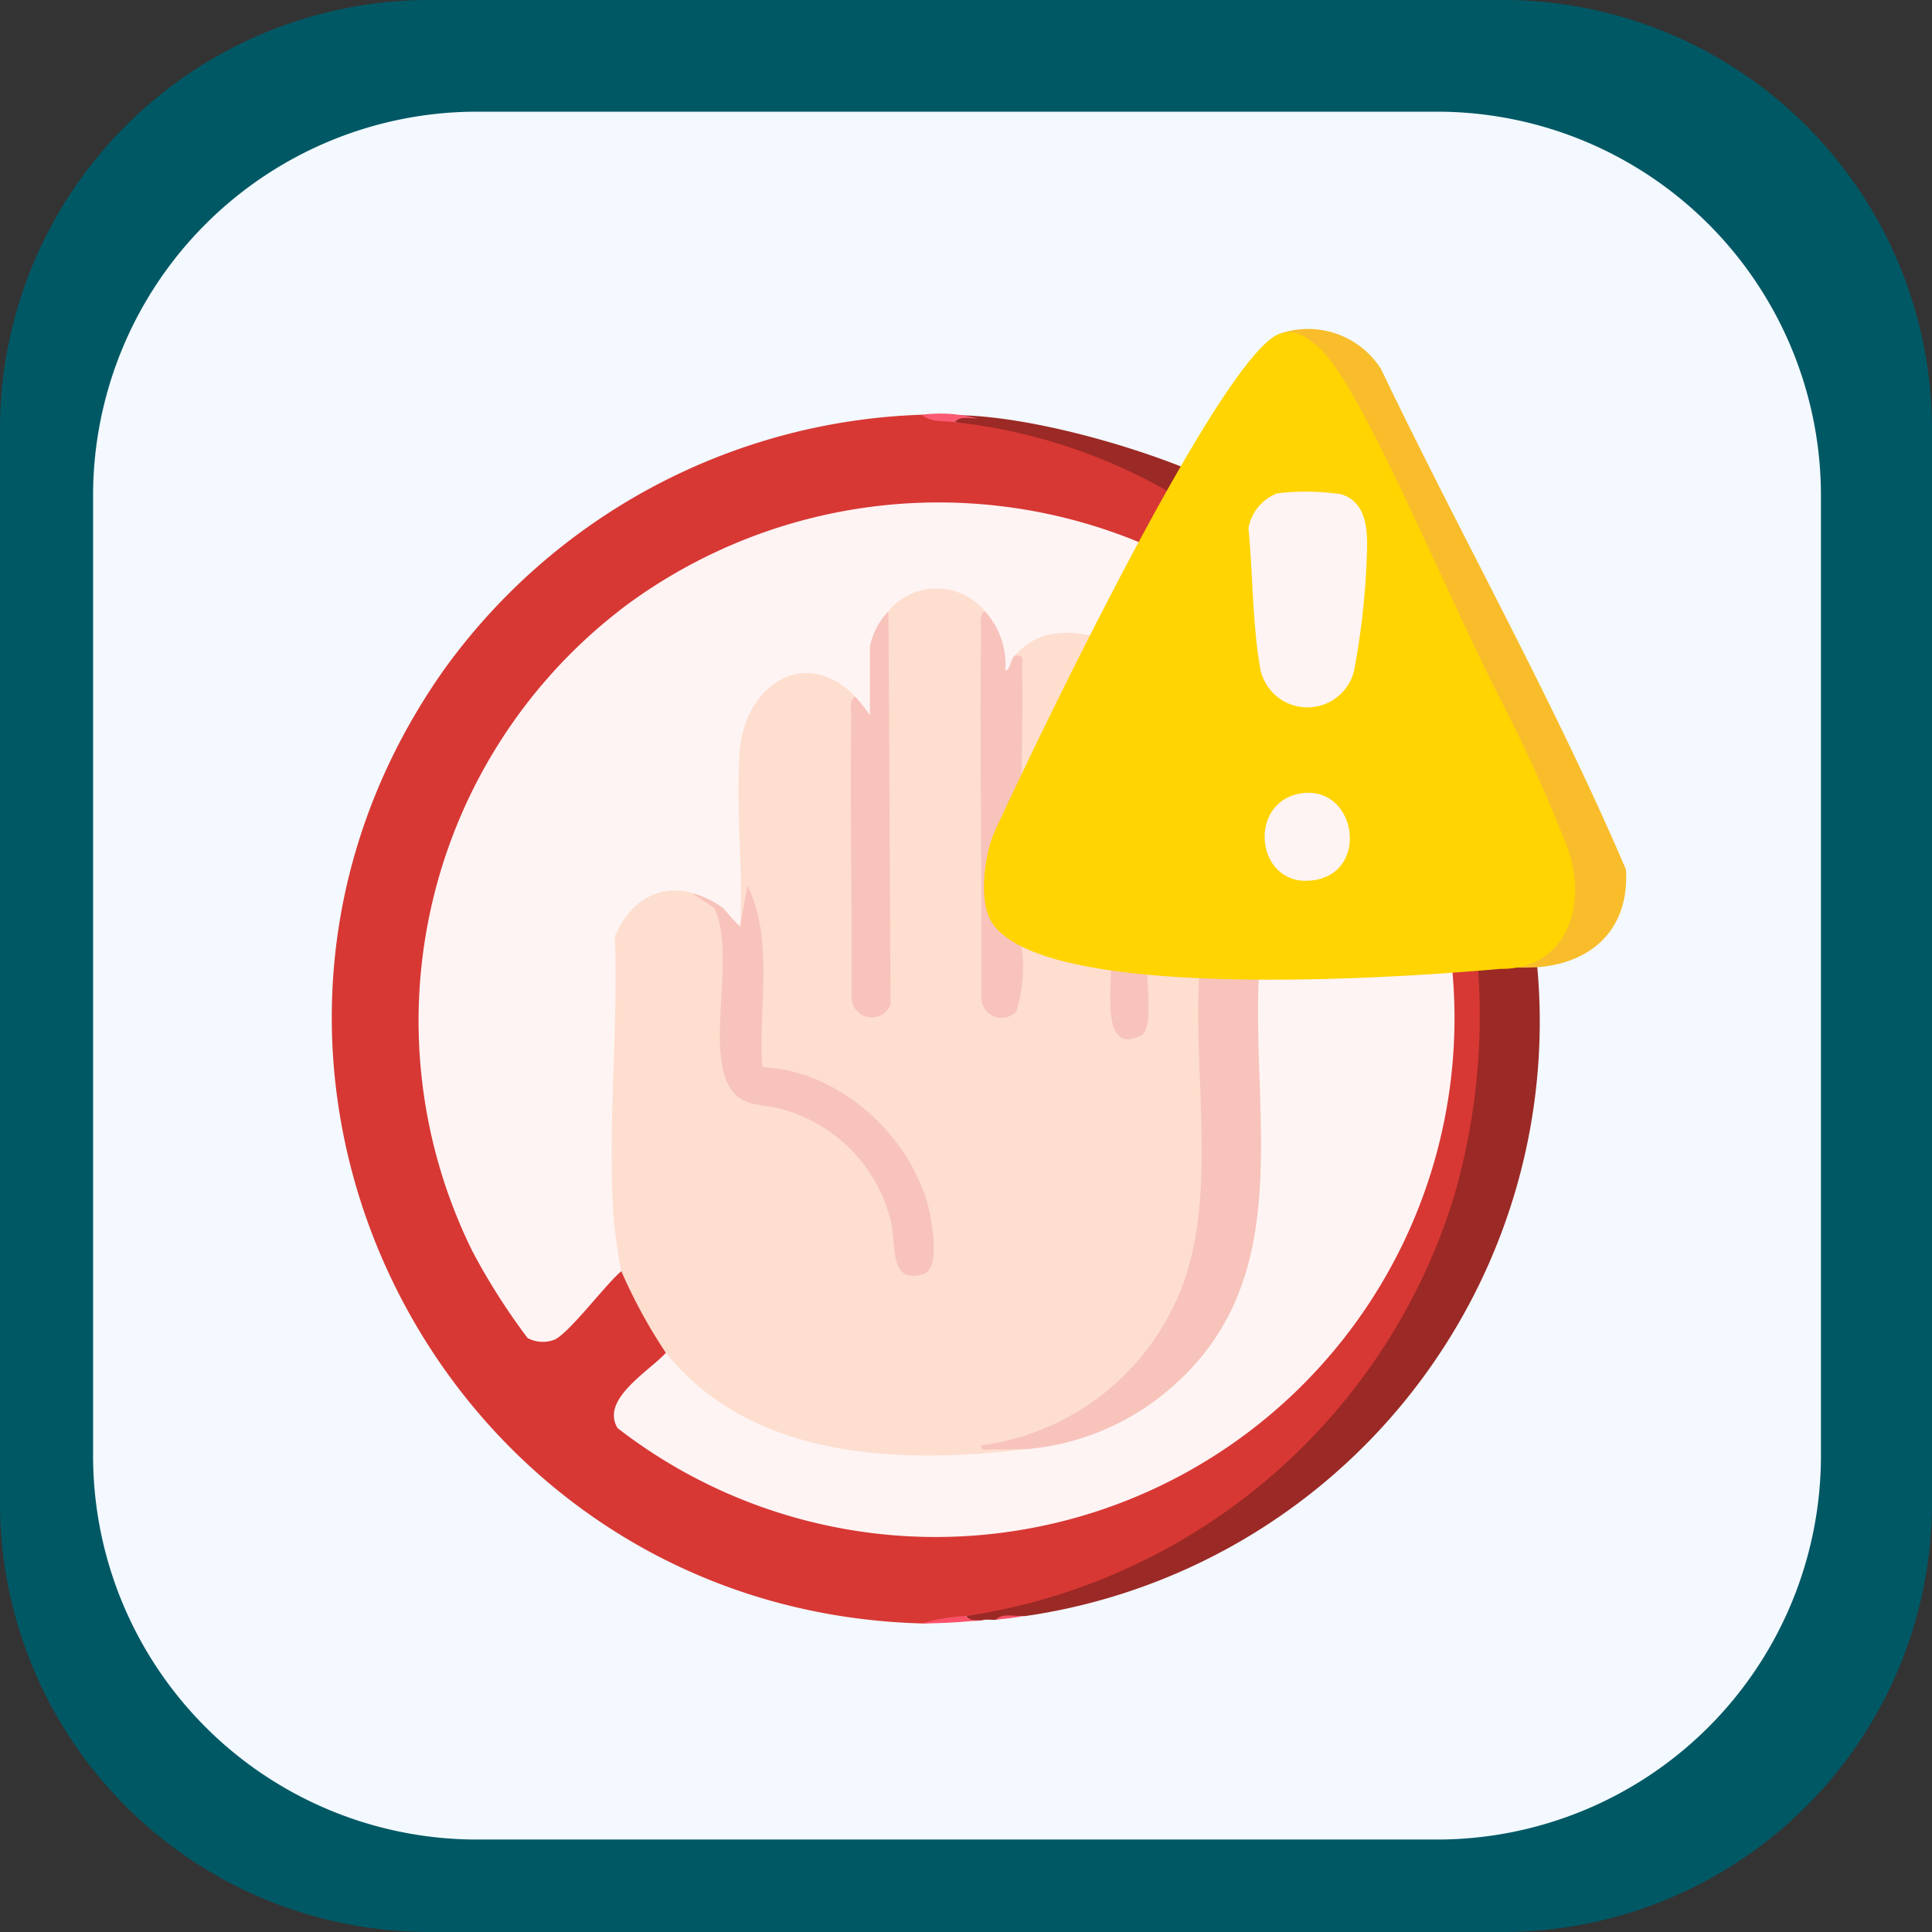 <svg xmlns="http://www.w3.org/2000/svg" xmlns:xlink="http://www.w3.org/1999/xlink" width="99" height="99" viewBox="0 0 99 99">
  <rect x="0" y="0" width="99" height="99" fill="#333333" stroke="none"/>
  <defs>
    <clipPath id="clip-path">
      <rect id="Rectangle_401223" data-name="Rectangle 401223" width="99" height="99" transform="translate(0)" fill="#844804"/>
    </clipPath>
    <clipPath id="clip-path-2">
      <rect id="Rectangle_401223-2" data-name="Rectangle 401223" width="88.539" height="88.539" fill="#f3f9ff"/>
    </clipPath>
    <clipPath id="clip-path-3">
      <rect id="Rectangle_406819" data-name="Rectangle 406819" width="66.327" height="66.333" fill="none"/>
    </clipPath>
  </defs>
  <g id="Group_1112238" data-name="Group 1112238" transform="translate(-619.921 -5755.871)">
    <g id="Group_1100724" data-name="Group 1100724" transform="translate(619.921 5755.871)">
      <g id="Group_1099654" data-name="Group 1099654" transform="translate(0 0)">
        <g id="Group_1099652" data-name="Group 1099652" clip-path="url(#clip-path)">
          <path id="Path_873521" data-name="Path 873521" d="M99,77.066A22,22,0,0,1,77.066,99H21.934A22,22,0,0,1,0,77.066V21.933A22,22,0,0,1,21.934,0H77.066A22,22,0,0,1,99,21.934Z" transform="translate(0)" fill="#005865"/>
        </g>
      </g>
      <g id="Group_1099659" data-name="Group 1099659" transform="translate(4.77 5.723)">
        <g id="Group_1099652-2" data-name="Group 1099652" transform="translate(0 0)" clip-path="url(#clip-path-2)">
          <path id="Path_873521-2" data-name="Path 873521" d="M88.539,68.922A19.674,19.674,0,0,1,68.923,88.539H19.616A19.674,19.674,0,0,1,0,68.922V19.616A19.674,19.674,0,0,1,19.616,0H68.923A19.674,19.674,0,0,1,88.539,19.616Z" fill="#f3f9ff"/>
        </g>
      </g>
    </g>
    <g id="Group_1100725" data-name="Group 1100725" transform="translate(636.343 5771.293)">
      <rect id="Rectangle_401104" data-name="Rectangle 401104" width="68" height="69" transform="translate(-0.421 0.438)" fill="none"/>
      <g id="Group_1112239" data-name="Group 1112239" transform="translate(0.579 1.438)">
        <g id="Group_1112086" data-name="Group 1112086" clip-path="url(#clip-path-3)">
          <path id="Path_887020" data-name="Path 887020" d="M30.235,23.115a4.854,4.854,0,0,1,1.71.38,16.8,16.8,0,0,1,5.819.874c1.765.543,4.107,1.307,5.2,2.736a2.765,2.765,0,0,1-1.33,2.66l-.95.03C20.355,21.921-.445,40.752,5.937,61.753c.328,1.078,3.154,7.721,4.3,8.364.792.443,1.406-.166,1.9-.721l2.2-2.442.507.049c.141-.04.339-.08.409.019a41.657,41.657,0,0,1,2.039,3.747l-.168.414a.4.4,0,0,1,.1.444c-.462.374-3.105,2.521-2.3,3.163,16.852,13.494,42.251.7,42.21-20.579a5.54,5.54,0,0,1,.275-2.788.8.8,0,0,1,1.33,0,2.687,2.687,0,0,1,.277.442c.828,1.742-.368,8.6-.936,10.712-3.04,11.319-13.655,21.4-25.56,22.095a9.986,9.986,0,0,1-2.28.38C5.507,84.372-8.6,56.485,5.761,36.165a31.432,31.432,0,0,1,24.474-13.05" transform="translate(0 -18.723)" fill="#d73834"/>
          <path id="Path_887021" data-name="Path 887021" d="M197.926,170.579l2.057-.36.412.36a30.781,30.781,0,0,1-26.219,33.249,5.151,5.151,0,0,0-1.52.19c-.187.017-.382-.014-.57,0q-.766.162-.95-.19A30.946,30.946,0,0,0,196.076,182.5a33.182,33.182,0,0,0,1.28-11.925c.19,0,.38,0,.57,0" transform="translate(-138.622 -137.879)" fill="#9b2925"/>
          <path id="Path_887022" data-name="Path 887022" d="M269.246,32.7c-.792.059-1.662-.016-2.47,0,3.43-.919,4.747-3.37,3.393-6.718a154.862,154.862,0,0,0-12.508-24.54A7.807,7.807,0,0,0,256.137.212a4.425,4.425,0,0,1,5.1,1.836c4.112,8.572,8.813,16.923,12.55,25.639.2,2.975-1.668,4.8-4.539,5.014" transform="translate(-207.473 0)" fill="#f9bd2c"/>
          <path id="Path_887023" data-name="Path 887023" d="M165.44,22.876c3.54-.047,8.626,1.353,11.871,2.639-.1.195-.321.838-.57,1.33a28.26,28.26,0,0,0-11.02-3.61c-.013-.34-1.054-.572-.281-.359" transform="translate(-133.776 -18.463)" fill="#9b2925"/>
          <path id="Path_887024" data-name="Path 887024" d="M161.417,347.115c.162.308.646.179.95.19a30.627,30.627,0,0,1-3.23.19,9.326,9.326,0,0,1,2.28-.38" transform="translate(-128.902 -281.166)" fill="#fb516a"/>
          <path id="Path_887025" data-name="Path 887025" d="M161.987,23.123c-.359,0-.933-.129-1.14.19-.561-.07-1.244.027-1.71-.38a7.492,7.492,0,0,1,2.85.19" transform="translate(-128.902 -18.542)" fill="#fb5b72"/>
          <path id="Path_887026" data-name="Path 887026" d="M180.657,347c-.547.083-.931.135-1.52.19.328-.38,1.044-.13,1.52-.19" transform="translate(-145.102 -281.055)" fill="#fb516a"/>
          <path id="Path_887027" data-name="Path 887027" d="M93.31,69.515l.187,1.039c-.063,6.288-.036,12.564.015,18.829.008,1.027,1.682.655,1.327-.745a3.481,3.481,0,0,1,.427-2.151c1.5,1.052,2.871.76,4.5,1.267l.382.234c-.431,1.326.49,5.032,1.169,1.974l-.054-1.974.4-.234c.884.013,1.775-.007,2.66,0l.339.6q.013,5.078.109,10.164c.1,6.141-3.579,12.1-9.657,13.659l.279.278-.513.441c-6.214.7-13.368.316-17.815-4.672l-.1-.709a26.7,26.7,0,0,1-2.28-4.18c-.628-.085-.731-1.746-.751-2.376q-.134-7.408.047-14.834a3.841,3.841,0,0,1,3.134-2.655c.607-.048,1.7-.047,1.751.676a1.312,1.312,0,0,1,.57.57,3.2,3.2,0,0,1,.821,2.908l-.143,4.072c.1,2.386.709,2.689,3.047,3.011a8.383,8.383,0,0,1,5.967,7.963c.233.942,1.236.731,1.18-.636A9.6,9.6,0,0,0,81.685,93.1a25.428,25.428,0,0,1-.1-5.281c.039-.524-.208-3.427-.391-2.348l-.42.19-.346-.75a55.822,55.822,0,0,1,.043-8.935c.237-2.032,2.212-4.087,4.36-3.6.694.157,2.051.7,1.833,1.506q.342,7.64.2,15.446a.661.661,0,0,0,1.256.237L88,70.735l.374-1.22c-.2-1.031,1.656-1.56,2.539-1.548.864.012,2.621.537,2.4,1.548" transform="translate(-59.846 -55.054)" fill="#fedece"/>
          <path id="Path_887028" data-name="Path 887028" d="M60.591,49.006c-.784,1.554-1.5,3.182-2.28,4.75l-.366.313a3.614,3.614,0,0,0-3.523.69.379.379,0,0,0-.481-.054c.526.639-.449,1.384-1.007.761a27.715,27.715,0,0,0-.513-3.041,3.2,3.2,0,0,0-4.94,0,2.329,2.329,0,0,1-.95,1.8c.541-.158.451,3.086.38,3.245a.629.629,0,0,1-.38.27c-.506.578-.852-.41-.76-.95-2.574-2.639-5.64-.54-5.9,2.748-.227,2.9.183,6.1.007,9.031-.393.877-.781-.116-.95-.653l-.38-.487-.57-.38c-2.036-.844-3.686.1-4.516,2.038.191,4.739-.4,9.9-.05,14.593.033.439.286,2.218.387,2.558-.795.662-2.664,3.163-3.423,3.512a1.643,1.643,0,0,1-1.384-.082,32.808,32.808,0,0,1-2.826-4.441,26.63,26.63,0,0,1,7.951-33.156,26.933,26.933,0,0,1,26.472-3.072" transform="translate(-18.957 -37.965)" fill="#fef4f4"/>
          <path id="Path_887029" data-name="Path 887029" d="M119.035,172.115a26.589,26.589,0,0,1-42.759,23.617c-.888-1.471,1.6-2.9,2.48-3.858,4.411,5.479,11.992,5.712,18.429,4.94l.471-.437c7.6-.95,11.659-7.683,11.209-14.963l-.126-8.515a.828.828,0,0,1,.416-.784c3.288.017,6.592.035,9.88,0" transform="translate(-61.632 -139.414)" fill="#fef4f4"/>
          <path id="Path_887030" data-name="Path 887030" d="M189.378,172.11c-.455,7.958,2.115,16.371-5.067,22.007a12.923,12.923,0,0,1-6.9,2.692c-.537-.016-1.08.023-1.618,0-.231-.01-.706.144-.661-.188a12.846,12.846,0,0,0,10.214-7.932c1.978-4.915.563-11.341.995-16.579,1.011.008,2.029-.005,3.04,0" transform="translate(-141.854 -139.409)" fill="#f7c3bb"/>
          <path id="Path_887031" data-name="Path 887031" d="M175.207,76.115a4.046,4.046,0,0,1,1.049,3.019c.253.042.225-.473.471-.739l.522-.263c.533.044.205,6.03.048,7.1-1.045,2.193-2.634,3.918-1.471,6.506.263.586,1.216,1.387,1.281,1.664a7.713,7.713,0,0,1-.29,3.224,1.036,1.036,0,0,1-1.788-.671c.039-6.265-.093-12.536-.015-18.8,0-.321-.122-.845.193-1.042" transform="translate(-141.742 -61.654)" fill="#f7c3bb"/>
          <path id="Path_887032" data-name="Path 887032" d="M188.507,82.159c-1.28,2.588-2.557,5.183-3.8,7.79-.315-.2-.19-.721-.193-1.042-.018-1.709.071-3.435,0-5.141-.014-.366.2-.762-.38-.656,1.28-1.378,2.636-1.316,4.37-.95" transform="translate(-149.152 -66.368)" fill="#fedece"/>
          <path id="Path_887033" data-name="Path 887033" d="M211.886,172.107c-.134.785.343,3.161-.378,3.515-2.026.995-1.476-2.418-1.521-3.515.631.019,1.269-.009,1.9,0" transform="translate(-170.062 -139.407)" fill="#f7c3bb"/>
          <path id="Path_887034" data-name="Path 887034" d="M99.667,152.211l.378-2.089c1.385,2.877.53,6.217.764,9.307,4.189.155,8.162,4,8.689,8.125.082.644.3,2.25-.465,2.48-1.747.527-1.364-1.559-1.629-2.665a7.889,7.889,0,0,0-5.456-5.754c-1.13-.356-2.249-.07-2.888-1.292-1.1-2.111.4-6.76-.723-9.062l-1.126-.739a4.244,4.244,0,0,1,1.633.793,9.1,9.1,0,0,0,.822.9" transform="translate(-78.742 -121.6)" fill="#f7c3bb"/>
          <path id="Path_887035" data-name="Path 887035" d="M140.222,80.485a9.105,9.105,0,0,1,.76.95V77.92a3.612,3.612,0,0,1,.95-1.8l.106,20.15a1.033,1.033,0,0,1-1.993-.309c.024-4.808-.076-9.621-.016-14.429,0-.322-.122-.845.193-1.042" transform="translate(-113.407 -61.654)" fill="#f7c3bb"/>
          <path id="Path_887036" data-name="Path 887036" d="M202.431,33.465c.141-.042-23.137,2.322-26.133-2.388-.667-1.049-.384-3.237.04-4.38.268-.722,11.654-25.067,14.807-25.805.5-.1.887-.153,1.872.7,2.153,1.858,6.263,11.992,9.246,17.868a82.626,82.626,0,0,1,3.492,7.683c1.152,2.995.012,6.323-3.322,6.325" transform="translate(-142.48 -0.68)" fill="#ffd400"/>
          <path id="Path_887037" data-name="Path 887037" d="M248.657,43.955a12.565,12.565,0,0,1,3.3.044c1.418.436,1.362,2.067,1.318,3.239a38.936,38.936,0,0,1-.652,5.807,2.463,2.463,0,0,1-4.84-.311c-.369-2.166-.355-4.783-.572-7a2.38,2.38,0,0,1,1.452-1.776" transform="translate(-200.238 -35.534)" fill="#fef4f4"/>
          <path id="Path_887038" data-name="Path 887038" d="M253.348,125.12c2.988-.581,3.73,4.264.5,4.46-2.705.164-3.128-3.948-.5-4.46" transform="translate(-203.783 -101.309)" fill="#fef4f3"/>
        </g>
      </g>
    </g>
  </g>
</svg>
